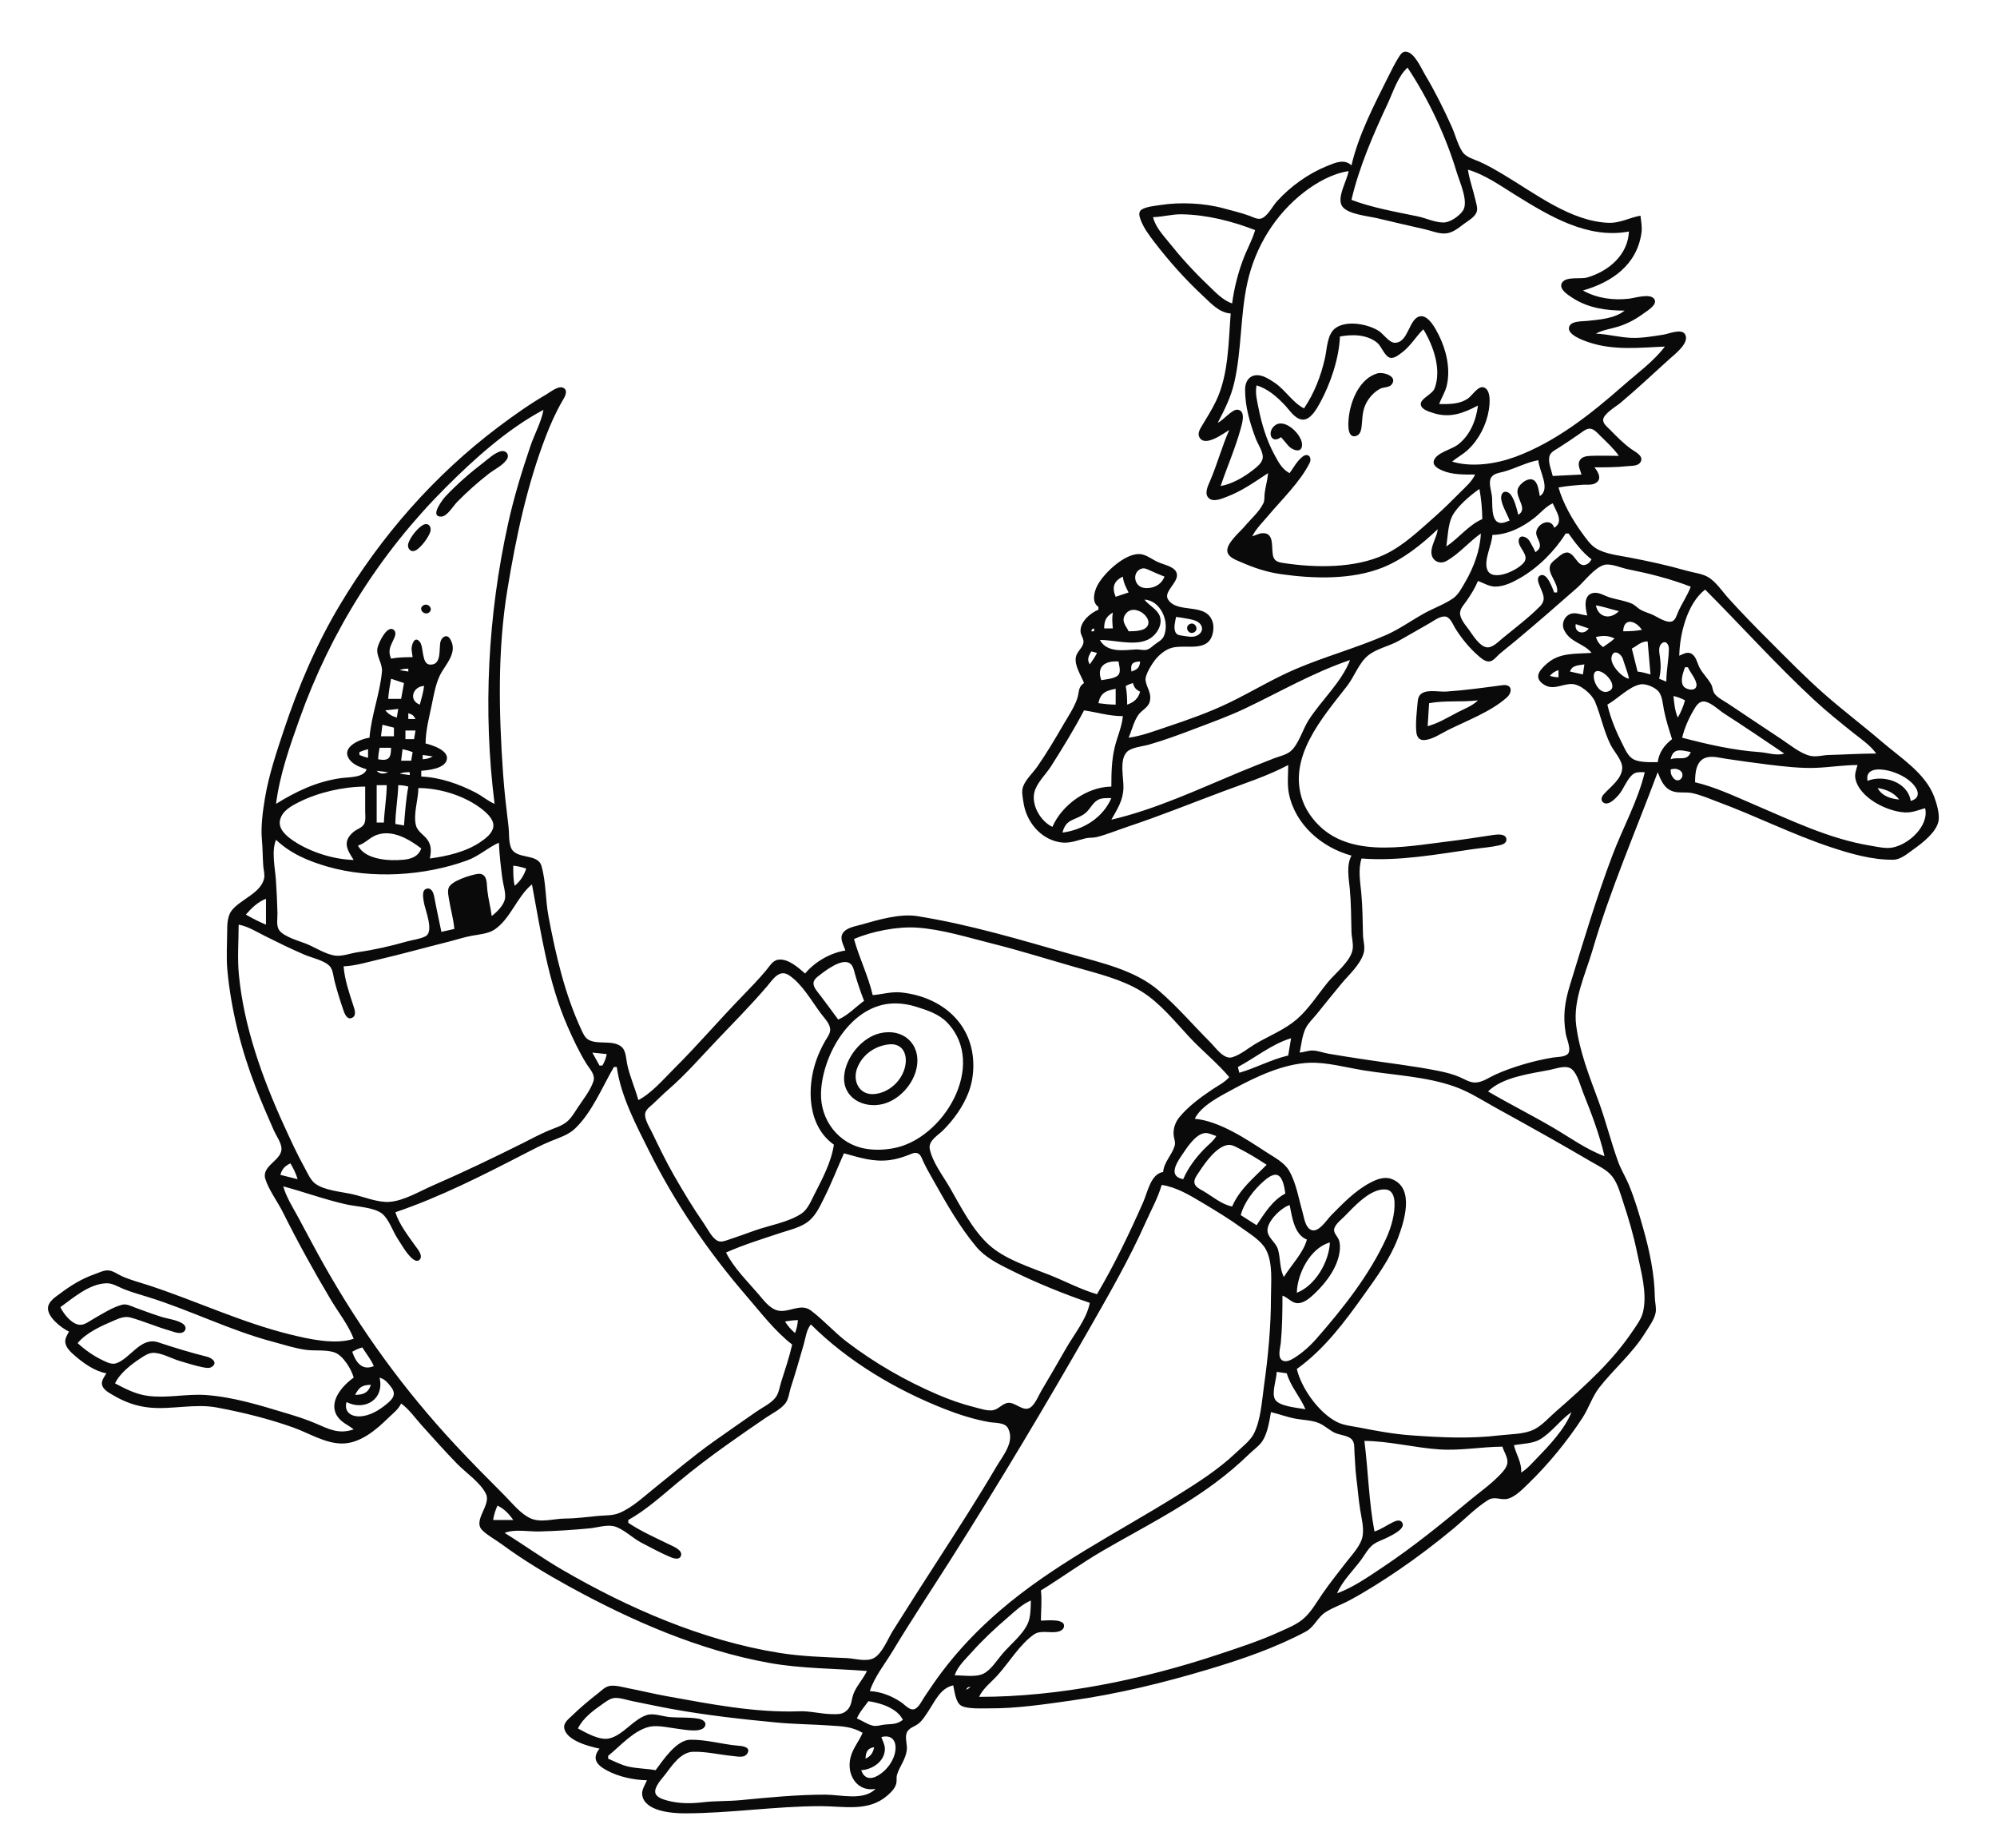 <?xml version="1.0" standalone="yes"?>
<svg xmlns="http://www.w3.org/2000/svg" width="1389" height="1285">
<path style="fill:#0a0a0a; stroke:none;" d="M940 115C934.978 110.263 928.746 113.125 923 115.453C909.982 120.727 897.583 129.594 888.171 140.001C885.119 143.374 881.957 149.923 877.7 151.787C874.942 152.995 871.559 150.986 869 150.053C863.098 147.902 857.045 146.512 851 144.861C837.517 141.178 820.808 140.417 807 142.59C803.143 143.198 797.758 143.631 794.319 145.563C791.439 147.181 792.49 150.491 793.424 153C795.473 158.497 799.122 163.373 802.654 168C813.087 181.667 824.445 194.327 837 206.025C842.524 211.171 848.103 217.47 856 218C854.428 237.919 854.599 260.646 845.742 279C842.872 284.946 839.46 290.36 836.069 296C834.721 298.241 832.855 301.172 834.133 303.851C837.744 311.422 850.888 301.475 855 299C849.968 310.353 846.717 322.53 841.85 334C840.444 337.316 837.367 343.087 840.604 346.257C843.83 349.416 849.52 346.883 853 345.575C863.787 341.521 872.479 335.271 882 329C881.623 333.767 880.233 338.292 879.623 343C879.314 345.392 879.774 347.739 878.709 350C875.972 355.813 869.857 361.076 865.753 366C862.49 369.916 852.353 378.221 853.748 383.907C854.686 387.731 859.832 389.462 863 390.846C872.251 394.89 880.989 397.844 891 399.271C913.68 402.504 940.415 403.291 962 394.547C976.121 388.827 989.082 378.449 1000 368C999.52 373.493 994.997 379.727 995.647 384.999C996.303 390.33 1001.61 392.58 1006 390.141C1014.87 385.215 1021.71 376.774 1030 371C1029.48 382.812 1024.91 394.879 1018.99 405C1016.75 408.816 1014.41 413.485 1010.7 416.077C1004.89 420.137 997.27 422.862 991 426.306C982.073 431.208 973.305 437.554 964 441.625C943.498 450.595 921.697 456.479 901 465.337C885.22 472.091 870.468 481.158 855 488.641C841.224 495.306 826.499 500.5 812 505.333C803.158 508.281 794.278 511.751 785 513C787.299 507.814 788.5 501.778 791.815 497.093C794.166 493.771 798.588 492.112 799.682 487.96C801.288 481.864 797.468 478.441 796.776 473.004C796.296 469.227 801.715 460.792 804.147 458.015C806.961 454.803 810.813 451.654 815 450.499C825.143 447.703 841.416 454.536 843.786 439C844.079 437.077 844.082 434.887 843.566 433.001C839.564 418.357 819.173 427.265 812.466 416.941C809.11 411.775 818.655 405.796 818.639 400.04C818.632 397.499 817.026 395.876 814.941 394.674C811.862 392.898 808.218 392.178 805 390.677C800.818 388.725 796.827 385.232 792 385.279C781.789 385.377 767.843 398.549 763.344 407C760.954 411.49 759.131 418.843 764 422L764 424C758.43 426.192 751.297 432.317 751.557 439C751.661 441.678 753.897 444.046 753.597 446.714C753.174 450.483 748.985 453.068 748.294 457C747.249 462.946 751.915 469.627 754 475C749.577 477.875 750.76 481.489 749.185 486C746.995 492.272 742.898 498.276 739.576 504C733.893 513.791 728.018 523.698 721.565 533C718.511 537.402 713.425 541.968 711.603 547C710.347 550.466 711.364 554.487 711.87 558C713.766 571.149 723.413 583.305 737 585.671C743.75 586.847 748.675 584.522 755 582.993C757.643 582.354 760.358 582.745 763 582.06C770.414 580.137 777.727 577.091 785 574.667C807.293 567.236 829 558.441 851 550.228C865.908 544.662 881.944 539.486 896 532C896 538.505 895.204 545.605 896.515 552C900.927 573.525 919.312 589.342 940 595C936.351 601.838 938.122 610.562 938.83 618C939.775 627.925 939.77 638.032 940.015 648C940.112 651.958 941.409 656.051 940.848 660C939.663 668.34 928.766 676.715 923.614 683C916.634 691.516 910.35 701.554 901.996 708.79C893.91 715.794 883.225 720.139 874 725.427C868.672 728.482 862.915 733.514 857 735.239C851.2 736.931 845.544 728.544 842 725C829.952 712.952 818.949 700.014 806 688.87C789.298 674.495 765.86 669.526 745 663.579C709.523 653.464 674.491 642.891 638 637.081C625.91 635.156 610.671 639.65 599 643C594.836 644.195 588.401 645.075 586.032 649.214C583.901 652.938 586.896 657.41 588 661C577.707 662.52 566.56 668.942 560 677C555.33 672.936 547.91 666.197 541.039 667.411C537.21 668.088 535.009 672.28 532.704 675C527.702 680.903 522.413 686.466 517.015 692C500.714 708.711 485.557 726.522 469 742.999C461.642 750.322 453.211 760.222 444 765C441.7 756.574 438.036 748.582 436.211 740C435.337 735.891 435.534 730.362 431.852 727.603C425.727 723.015 415.544 726.71 409.213 722.972C406.732 721.508 405.469 718.498 404.309 716C392.77 691.134 386.486 663.824 381.46 637C379.353 625.754 379.805 612.942 376.566 602.055C373.864 592.972 358.373 598.208 355.228 588.956C353.707 584.48 354.266 579.611 353.715 575C352.236 562.648 350.78 550.404 349.91 538C346.939 495.606 345.996 452.112 352.92 410C358.884 373.723 366.524 337.411 379.811 303C383.007 294.723 386.6 286.687 391.046 279C392.342 276.76 395.357 272.275 392.392 270.046C388.955 267.463 382.851 272.629 380 274.283C368.49 280.959 357.63 288.642 347 296.627C302.082 330.367 264.933 372.854 236.201 421C219.896 448.321 207.378 477.865 197.333 508C192.255 523.235 186.943 539.125 184.285 555C182.775 564.027 181.317 574.885 182.17 584C182.733 590.024 182.677 595.975 183.09 602C183.29 604.934 184.331 608.068 183.667 611C181.344 621.272 166.799 625.571 161.008 633.376C158.083 637.319 158.023 643.308 158.001 648C157.958 656.9 157.326 666.138 158.17 675C160.792 702.553 167.84 730.176 177.811 756C181.723 766.132 186.084 776.05 190.424 786C192.046 789.717 195.239 793.942 195.731 798C196.817 806.955 181.489 810.307 184.593 820C187.049 827.67 193.095 835.685 196.753 843C207.102 863.698 218.339 884.124 230.201 904C235.409 912.728 242.405 921.501 246 931C233.066 935.288 215.028 931.241 202 928.036C168.211 919.721 136.955 904.876 104 894.001C97.63 891.899 91.155 890.29 85 887.561C81.825 886.153 78.585 883.523 75 883.434C71.969 883.359 68.806 885.021 66 886C57.167 889.083 49.453 893.771 42 899.375C38.806 901.777 34.033 904.659 33.427 909.001C32.495 915.671 42.798 923.574 48 926C46.638 928.479 44.915 931.025 45.492 934C46.186 937.582 49.383 940.425 52.004 942.7C58.145 948.03 65.877 953.552 74 955C72.635 957.313 70.344 960.084 70.97 962.96C71.76 966.585 76.121 968.676 79 970.396C86.653 974.966 95.094 977.968 104 978.83C119.624 980.342 135.536 975.896 151 978.804C168.847 982.161 186.881 986.594 204 992.692C214.795 996.537 226.212 1003.86 238 1003.82C250.605 1003.78 261.747 994.213 270.17 985.95C273.482 982.7 276.982 980.239 279 976C284.61 980.035 288.571 985.889 293.169 991C301.331 1000.07 309.495 1009.27 318.015 1018C324.038 1024.17 334.393 1031.14 338.072 1039C341.675 1046.7 328.627 1057.37 335.438 1064.1C339.281 1067.9 344.646 1070.68 349 1073.88C363.901 1084.85 379.794 1094.41 396 1103.31C439.188 1127.02 486.248 1147.6 535 1156.39C557.379 1160.42 580.42 1160.22 603 1162C600.529 1167.29 596.319 1171.73 593.998 1177C591.807 1181.98 592.985 1186.73 587.826 1190.4C585.023 1192.39 581.269 1192.06 578 1191.99C570.649 1191.81 563.369 1189.76 556 1190.04C525.484 1191.18 493.985 1184.99 464 1179.58C454.952 1177.94 446.02 1175.76 437 1174C433.115 1173.24 427.945 1171.7 424 1172.41C420.807 1172.98 418.454 1175.58 416 1177.49C409.673 1182.42 403.76 1187.35 398.005 1192.96C395.526 1195.37 391.698 1198.01 392.492 1201.98C394.204 1210.51 409.854 1214.52 417 1216C411.511 1222.91 414.901 1227.24 422.001 1231.1C430.254 1235.58 440.666 1237.81 450 1238C448.752 1241 446.236 1244.63 446.647 1248C448.059 1259.6 467.451 1261 476 1261C507.827 1261 539.212 1256 571 1256C586.864 1256 603.837 1260.1 616.996 1248.79C619.664 1246.49 622.725 1243.58 623.457 1240C623.866 1238 623.307 1235.99 623.953 1234C625.915 1227.97 629.873 1223.61 630.71 1217C631.189 1213.22 629.291 1208.59 630.643 1205.06C632.025 1201.45 636.175 1200.79 638.907 1198.57C641.742 1196.27 643.662 1193 645.667 1190C650.431 1182.87 654.041 1173.97 663 1172C663.906 1175.95 664.647 1183.61 668.303 1185.97C672.373 1188.6 683.14 1187.96 688 1188C706.929 1188.13 726.288 1185.21 745 1182.58C777.596 1177.98 809.491 1170.17 841 1160.72C863.893 1153.85 886.842 1145.97 908 1134.74C914.357 1131.36 916.249 1124.72 922.04 1121.07C927.299 1117.76 933.514 1115.66 939 1112.69C950.712 1106.36 961.997 1099.14 973 1091.66C986.109 1082.74 998.808 1073.05 1011 1062.92C1018.81 1056.43 1026.37 1048.55 1035 1043.16C1039.81 1040.16 1044.05 1043.6 1049 1042.18C1054.06 1040.73 1059.22 1035.41 1062.91 1031.83C1077.05 1018.12 1089.88 1002.48 1100.66 986C1104.96 979.417 1107.55 971.103 1112.3 965C1122.5 951.907 1135.32 941.295 1144.19 927C1146.76 922.847 1150.57 917.854 1151.54 913C1152.24 909.498 1151.05 905.561 1151 902C1150.81 885.873 1147.25 869.483 1142.86 854C1140 843.896 1137.02 833.712 1132.99 824C1130.74 818.571 1127.56 813.522 1125.54 808C1120.51 794.188 1117.02 779.832 1111.95 766C1105.51 748.472 1098.72 731.735 1096.29 713C1094.02 695.439 1102.75 677.479 1107.58 661C1120.01 618.553 1137.6 578.297 1153 537C1155.25 542.649 1157.53 548.569 1164 550.427C1168.2 551.634 1172.73 550.612 1177 551.518C1183.15 552.823 1189.12 555.505 1195 557.681C1221.31 567.418 1246.34 580.116 1273 589C1286.83 593.608 1302.26 598.101 1317 597.852C1322.11 597.765 1327 593.392 1331 590.561C1337.08 586.264 1346.79 578.804 1348.32 571C1349.26 566.189 1346.99 558.509 1345.29 554C1339.1 537.589 1321.74 526.831 1309 515.87C1295.87 504.575 1282.01 494.166 1269 482.714C1255.42 470.762 1242.79 457.788 1230 445C1220.54 435.541 1211.14 425.917 1202.17 416C1197.88 411.255 1193.47 404.371 1187.83 401.175C1183.72 398.847 1177.57 398.175 1173 396.859C1160.04 393.129 1146.28 390.165 1133 387.618C1125.81 386.239 1116.29 385.225 1110 381.258C1106.11 378.801 1103.31 374.656 1100.64 371C1093.77 361.591 1087.24 350.241 1084 339C1089.55 337.969 1095.36 337.478 1101 337.089C1103.54 336.914 1106.48 337.397 1108.89 336.397C1114.79 333.948 1111.88 328.422 1109 325C1116.74 325 1124.31 324.993 1132 324.166C1134.82 323.863 1139.15 324.224 1140.95 321.487C1143.7 317.311 1137.64 314.364 1135 312.536C1129.43 308.68 1124.74 303.803 1120 299C1118.28 297.255 1115.06 294.82 1115.06 292.089C1115.06 287.849 1124.07 282.699 1127 280.246C1138.66 270.481 1149.72 260.019 1161 249.83C1164.53 246.64 1175.74 238.273 1171.95 232.333C1169.41 228.349 1160.64 232.163 1157 232.725C1149.91 233.82 1142.17 235.186 1135 234.957C1126.58 234.688 1118.36 232.364 1110 232C1114.89 229.349 1120.69 228.667 1126 226.971C1132.19 224.995 1137.77 221.946 1143 218.115C1145.46 216.314 1153.76 211.532 1150.34 207.603C1147.18 203.974 1137.09 207.23 1133 207.714C1122.2 208.993 1110.5 207.401 1101 202C1121.08 196.3 1138.54 184.212 1141.7 162C1142.28 157.928 1141.51 154.025 1141 150C1133.49 151.292 1126.84 155.219 1119 154.957C1092.67 154.076 1067.66 134.448 1046 121.603C1040.47 118.323 1034.9 115.001 1029 112.424C1025.2 110.765 1019.7 109.329 1017.27 105.725C1013.86 100.646 1012.22 93.598 1009.69 88C1004.12 75.639 998.172 63.644 991.2 52C988.493 47.48 983.997 36.677 978.039 35.921C975.418 35.589 973.92 38.127 972.735 40.019C970.124 44.185 967.949 48.609 965.753 53C956.014 72.476 944.937 93.67 940 115M979 47C993.716 69.239 1005.59 94.475 1013.28 120C1015.21 126.398 1021.8 140.604 1017.39 146.7C1014.72 150.396 1008.67 154.703 1004 154.718C997.975 154.736 991.847 151.655 986 150.45C970.85 147.328 954.495 144.469 940 139C945.251 116.302 955.353 93.046 965.22 72C969.096 63.732 972.173 53.307 979 47M1133 161C1132.25 177.325 1118.85 188.617 1104 192.957C1099.38 194.307 1089.74 192.086 1086.66 196.318C1083.41 200.792 1090.98 205.346 1094 207.301C1104.78 214.28 1117.41 215.999 1130 216C1123.12 221.555 1112.5 222.256 1104 223.166C1100.74 223.515 1093.84 223.16 1091.89 226.318C1088.2 232.283 1101.31 236.745 1105 237.996C1122.31 243.859 1140.16 241.766 1158 241C1150.2 251.315 1138.68 259.637 1129 268.155C1106.64 287.837 1082.22 307.246 1054 317.68C1040.75 322.58 1023.77 325.185 1010 321C1013.49 318.065 1017.59 315.973 1020.96 312.826C1028.67 305.63 1033.89 295.398 1035.56 285C1036.21 280.935 1037.28 270.94 1031.88 269.346C1028.05 268.214 1023.81 275.247 1021 277.147C1014.9 281.256 1008.01 281 1001 281C1002.61 276.583 1005.26 272.631 1006.32 268C1008.99 256.381 1005.96 243.45 1000.73 233C998.666 228.876 993.703 219.224 988.018 219.921C979.812 220.928 979.923 238.364 970.17 238.364C966.238 238.365 962.178 232.151 959 230.134C951.443 225.337 936.88 222.547 929.058 228.029C923.015 232.264 923.073 242.353 921.575 249C918.755 261.516 914.174 273.358 907 284C899.359 280.131 894.148 271.458 887 266.44C884.785 264.885 882.459 263.428 880 262.289C872.094 258.625 866.025 262.499 866.008 271C865.984 282.617 869.357 294.221 873.425 305C874.88 308.855 879.092 314.804 878.184 319C877.505 322.135 874.376 324.599 871.999 326.482C865.511 331.622 857.215 336.54 849 338C853.537 324.589 859.237 311.698 862.989 298C863.903 294.665 866.706 285.732 860.931 284.921C856.965 284.364 850.935 292.334 847 294C851.763 284.947 856.197 276.047 858.5 266C863.683 243.382 862.576 219.778 867.511 197C872.94 171.938 886.766 149.343 907 133.665C915.771 126.869 926.896 120.64 938 119C937.039 125.509 929.255 137.828 933.746 143.721C937.818 149.064 951.72 150.279 958 151.766C968.989 154.366 979.976 156.976 991 159.424C995.771 160.484 1001.06 162.898 1006 162.276C1010.7 161.683 1014.33 158.617 1018 155.873C1020.92 153.687 1025.3 151.354 1026.88 147.91C1028.15 145.156 1026.82 141.768 1026.21 139C1024.64 131.979 1022.05 125.114 1021 118C1032.81 121.402 1043.65 129.162 1054 135.576C1077.72 150.271 1104.18 166.354 1133 161M873 160C871.016 166.89 867.363 173.29 864.814 180C861.066 189.863 858.351 200.537 857 211C850.217 208.699 845.087 202.886 840 198.039C830.432 188.921 821.666 179.334 813.4 169C809.03 163.537 803.632 157.947 802 151C808.737 150.861 815.245 148.882 822 149.015C839.512 149.36 856.739 153.727 873 160M990 229C996.881 240.253 1002.82 256.759 997.867 269.995C996.258 274.297 988.205 276.942 988.207 280.989C988.208 284.736 994.223 286.363 997 287.254C1008.47 290.935 1017.83 287.351 1028 282C1026.66 292.355 1022.54 302.724 1013.99 309.239C1009.69 312.513 999.353 314.751 997.407 320.089C996.069 323.761 1000.28 325.931 1003 327.12C1010.2 330.258 1018.32 330 1026 330C1023.75 334.832 1019.74 338.258 1016 342C1010.1 347.897 1004.27 353.785 998 359.285C987.173 368.782 976.213 379.494 963 385.677C942.43 395.302 915.024 394.906 893.001 391.571C890.166 391.142 887.2 390.745 885.893 387.852C883.591 382.753 887.423 370.191 877.998 370.782C875.654 370.929 873.21 372.266 871 373C873.488 367.769 878.05 363.428 881.754 359C891.313 347.573 904.152 335.397 910.873 322.004C912.751 318.262 910.009 314.64 906.17 317.427C902.403 320.16 899.687 325.259 897 329C891.706 326.412 889.034 321.059 886.309 316C880.912 305.978 877.621 295.108 875.4 284C874.361 278.806 872.87 273.217 874 268C881.851 270.31 888.401 276.118 893.911 282.001C897.105 285.412 900.771 291.469 906 291.798C911.56 292.148 915.959 284.122 918.208 280C925.469 266.685 931.346 249.233 932 234C940.638 232.396 950.784 232.494 957.957 238.394C960.923 240.834 963.25 248.241 967.133 248.839C969.922 249.268 972.925 246.776 975 245.239C981.196 240.651 984.636 234.196 990 229M958 259.656C946.254 263.122 940.176 276.964 938.439 288C937.89 291.49 936.111 304.927 942.961 303.248C945.42 302.646 946.491 300.266 946.852 297.995C947.732 292.455 947.222 287.366 949.479 282C951.467 277.274 955.404 272.689 960 270.318C962.314 269.124 966.308 269.564 967.968 267.397C972.458 261.536 961.976 258.483 958 259.656M378 285C376.485 293.523 371.803 301.783 369.003 310C362.988 327.654 357.449 345.779 353.424 364C339.342 427.759 335.811 494.201 344 559C339.324 557.023 335.502 553.623 331 551.262C319.545 545.253 306.018 540.559 293 540L293 536C298.021 535.59 308.589 534.56 310.593 528.895C313.024 522.019 300.637 518.101 296 517C296.076 507.776 298.482 498.973 300.336 490C301.723 483.285 302.889 476.295 305.8 470C309.308 462.413 319.106 453.885 312.973 444.192C310.772 440.714 307.354 442.914 306.434 446.045C305.042 450.782 307.646 462.637 299.058 462.168C293.075 461.841 294.9 450.021 292.013 446.362C288.206 441.535 285.984 449.023 286.29 451.976C286.464 453.653 286.789 455.327 287 457C281.9 457 277.028 457.066 272 458C269.578 452.137 271.629 449.401 274.076 444C274.95 442.071 275.838 439.306 273.654 437.832C268.957 434.662 262.963 447.685 262.487 451C261.686 456.573 266.15 461.397 265.657 467C264.304 482.364 258.23 497.435 257 513C250.06 514.026 236.139 519.89 243.573 528.787C246.396 532.165 250.977 533.63 255 535C253.03 540.936 242.448 540.348 237 541.131C220.128 543.558 206.285 550.184 192 559C194.544 538.886 201.514 519.024 208.308 500C230.104 438.967 264.161 384.839 310 339C329.925 319.075 352.97 298.325 378 285M891 304C892.75 305.916 894.319 307.93 896.005 309.896C898.668 313.001 905.803 315.828 905.623 308.981C905.446 302.205 893.947 290.854 887.109 295.607C880.881 299.936 883.994 309.279 891 304M1126 317C1119.35 317 1112.64 316.732 1106 317.019C1102.98 317.15 1099.52 317.814 1098.36 321.059C1097.37 323.821 1099.28 327.341 1100 330L1080 331C1079.07 326.952 1076.52 321.256 1077.77 317.105C1078.63 314.265 1081.7 312.944 1084 311.471C1089.08 308.223 1094.06 304.876 1099 301.425C1100.96 300.056 1103.43 297.907 1106 298.113C1108.85 298.343 1111.11 301.153 1113 303.005C1117.53 307.444 1122.34 311.807 1126 317M347.995 313.902C343.64 315.202 339.55 319.177 336 321.884C326.812 328.892 318.005 336.624 310.04 345C308.278 346.853 298.265 359.487 306.965 359.248C311.048 359.136 315.397 351.639 318.004 349C324.888 342.033 332.26 335.433 340 329.425C343.853 326.434 349.567 323.758 352.377 319.701C354.802 316.199 351.93 312.727 347.995 313.902M1070 320C1070.34 327.383 1078.86 340.038 1071 345C1070.33 341.763 1069.94 336.828 1067.44 334.423C1063.81 330.945 1056.84 336.271 1055.7 340.04C1053.82 346.225 1063.14 353.835 1056 358C1054.96 353.602 1053.54 347.886 1050.91 344.153C1049.27 341.822 1045.64 340.731 1044.41 344.153C1042.74 348.775 1048.52 357.551 1050 362C1047.88 362.771 1045.43 363.991 1043.11 363.578C1036.69 362.437 1038.27 349.654 1037.71 345C1037.28 341.384 1035.18 335.615 1037.07 332.228C1038.76 329.192 1042.99 328.82 1046 327.989C1054.05 325.768 1061.86 321.447 1070 320M1029 340C1030.26 346.796 1030.94 354.087 1031 361C1021.5 365.022 1014.59 374.318 1006 380C1006.91 373.822 1007.19 364.54 1010.02 359C1013.61 352 1022.64 344.477 1029 340M1080 350C1082.3 355.526 1087.97 362.925 1081 367C1078.96 360.294 1070.42 363.29 1068.71 369.093C1067.56 372.987 1071.54 376.131 1071.03 379.941C1070.76 381.977 1069.42 382.781 1068 384C1067.19 382.274 1066.36 380.63 1065.41 378.976C1064.68 377.719 1064.01 376.247 1063.05 375.153C1061.08 372.926 1056.52 371.571 1056.3 376.059C1056.07 380.95 1063.52 385.672 1060.29 390.671C1056.76 396.148 1037.73 405.363 1034.38 395.941C1031.99 389.204 1037.69 379.158 1038 372C1048.72 371.778 1058.62 366.805 1067 360.32C1071.44 356.885 1074.87 352.391 1080 350M294.282 365.047C290.418 367.103 285.181 373.788 283.963 377.985C283.058 381.101 285.478 384.379 288.842 382.863C292.6 381.17 297.937 373.831 299.239 370.005C300.432 366.499 298.043 363.046 294.282 365.047M1091 371C1095.78 377.657 1100.43 383.992 1107 389C1106.33 389.875 1105.66 391.165 1104.68 391.823C1097.79 396.445 1096.32 385.867 1090.91 384.342C1087.77 383.456 1084.21 387.089 1082.02 388.885C1080.59 390.054 1078.91 391.293 1078.24 393.09C1076.02 399.018 1084.27 405.405 1083 412L1081 412C1079.76 409.03 1076.08 397.8 1071.32 400.176C1068.29 401.688 1070.27 405.825 1071.16 408C1073.36 413.387 1075.64 417.103 1070.94 421.83C1063.02 429.792 1053.66 436.781 1045 443.916C1042.25 446.179 1037.95 450.765 1034 450.118C1028.94 449.29 1024.51 441.819 1021.75 438C1019.45 434.831 1015.25 430.184 1015.54 426C1015.75 422.963 1018.31 420.374 1019.96 418C1023.07 413.54 1025.9 409.018 1028 404C1032 405.453 1035.61 407.877 1040 407.917C1045.92 407.97 1051.98 404.995 1057 402.127C1069.71 394.869 1081.26 383.387 1089 371L1091 371M1176 408C1173.64 414.236 1169.64 419.814 1167.01 425.999C1166.11 428.118 1165.26 431.479 1162.73 432.187C1158.95 433.241 1153.25 429.327 1150 427.756C1147.12 426.365 1143.85 425.592 1141.09 424.031C1138.88 422.784 1137.27 420.742 1134.91 419.727C1130.36 417.767 1124.79 416.984 1120 415.576C1116.75 414.619 1112.41 411.914 1109 412.238C1100.85 413.011 1102.66 422.819 1104 428C1101.01 427.739 1097.98 426.506 1095.01 426.472C1089.09 426.405 1085.49 432.972 1087.85 438C1092.04 446.904 1101.45 447.171 1107 454C1095.67 454.894 1085.02 453.567 1076.01 461.429C1071.39 465.472 1066.54 470.652 1073.02 475.486C1079.93 480.633 1085.87 475.689 1093 475.654C1099.16 475.623 1107.19 482.627 1109.44 488C1113.52 497.788 1115.46 508.374 1120.27 518C1122.57 522.598 1128.45 528.716 1128.33 534C1128.15 541.746 1119.8 547.378 1115.33 552.514C1113.89 554.167 1113.09 556.721 1115.34 558.173C1118.86 560.451 1123.64 555.249 1125.7 552.96C1129.39 548.858 1131.84 540.94 1136.39 538.028C1138.55 536.646 1141.56 537.009 1144 537C1139.32 556.745 1128.59 575.992 1121.43 595C1110.29 624.526 1101.24 654.858 1091.98 685C1088.29 696.994 1086.97 706.516 1089.08 719C1089.65 722.343 1093.31 730.363 1090.38 733.012C1087.96 735.201 1083.04 734.924 1080 735.435C1073.34 736.555 1066.47 738.116 1060 740.036C1053.23 742.043 1046.42 744.369 1040 747.309C1035.65 749.3 1030.95 752.79 1026 752.79C1022.02 752.79 1018.54 750.366 1015 748.876C1010.57 747.013 1005.7 745.763 1001 744.807C983.479 741.246 965.654 739.314 948 736.576C939.996 735.334 931.981 734.14 924 732.75C920.415 732.126 916.631 730.618 913 730.534C910.007 730.464 906.989 731.703 904 732C905.03 726.707 905.772 719.807 908.177 715C910.028 711.302 913.422 708.204 915.999 705C921.657 697.967 927.296 690.93 933.08 684C938.314 677.73 946.001 670.965 948.454 662.911C949.711 658.781 948.118 654.207 948.015 650C947.778 640.351 947.745 630.608 946.83 621C946.059 612.9 944.567 604.867 947 597C972.677 599.027 999.511 594.112 1025 590.421C1030.94 589.56 1037.15 589.161 1043 587.811C1044.93 587.364 1047.79 586.42 1047.79 583.95C1047.79 579.628 1041.7 580.188 1039 580.591C1028.35 582.178 1017.69 583.875 1007 585.155C976.178 588.845 935.234 597.759 912.9 568.985C910.077 565.349 907.653 561.342 906.09 557C895.156 526.623 919.904 499.037 936.985 477C941.92 470.634 945.163 461.116 951.39 455.966C957.373 451.018 966.267 449.399 973 445.572L994 433.576C997.051 431.852 1001.21 428.568 1004.9 428.708C1008.69 428.853 1010.53 434.291 1012.23 437C1016.53 443.845 1021.91 450.486 1028 455.815C1030.27 457.799 1033.61 460.877 1036.91 459.752C1039.34 458.924 1041.19 456.28 1043.09 454.664C1046.66 451.625 1050.4 448.757 1054 445.753C1068.53 433.643 1082.81 421.211 1097 408.714C1102.12 404.203 1109.26 394.463 1116 392.788C1120.45 391.682 1127.53 394.905 1132 395.8C1147.08 398.817 1161.66 402.437 1176 408M810 401C808.945 403.208 807.986 404.856 805.941 406.352C804.176 407.643 802.158 408.459 800 408.786C798.131 409.068 795.971 409.091 794.174 408.436C788.411 406.333 787.717 397.401 794.094 395.418C796.151 394.779 798.185 395.93 800 396.75C803.309 398.244 806.615 399.687 810 401M781 401C781.429 405.168 783.076 408.323 785 412L776 415C773.307 408.632 774.505 404.065 781 401M1186 410C1211.48 435.554 1235.48 462.335 1262 486.911C1270.6 494.878 1279.85 502.279 1289 509.6C1294.58 514.063 1300.8 518.165 1305 524C1293.94 524 1283.03 524.744 1272 525.015C1267.72 525.12 1263.25 526.598 1259 525.581C1252.04 523.915 1244.91 517.896 1239 513.997C1226.62 505.838 1214.33 497.556 1202 489.333C1198.98 487.323 1194.88 485.397 1192.64 482.482C1191.18 480.584 1191.35 478.074 1190.25 475.999C1187.97 471.72 1184.2 468.398 1181.99 464C1180.37 460.771 1179.62 455.885 1175.89 454.312C1173.21 453.182 1170.41 454.955 1168 456C1168.31 440.917 1173.48 419.66 1186 410M765 445C775.267 445.001 788.293 449.194 797.999 445.005C803.883 442.467 809.238 434.696 806.535 428.089C804.69 423.577 798.948 420.853 796 417C807.223 417.365 813.978 432.661 809.397 442.621C808.237 445.143 805.098 446.667 802.999 448.309C801.437 449.53 799.93 451.083 798 451.718C795.538 452.527 792.572 451.462 790 451.63C781.273 452.197 769.933 454.016 765 445M294.333 421.046C290.564 423.513 295.188 428.335 298.393 425.954C301.75 423.46 297.685 418.852 294.333 421.046M1126 425C1120.11 431.041 1111.73 429.568 1110 421C1115.45 421.802 1120.64 423.771 1126 425M785 439C784.08 436.94 782.428 434.975 781.767 432.829C781.276 431.237 781.404 429.606 782.194 428.129C788.139 417.018 805.67 431.74 795.891 437.347C794.752 438.001 793.274 438.282 792.001 438.532C789.685 438.986 787.348 438.981 785 439M774 426C773.373 429.799 773.71 433.191 774 437L768 437C768.064 431.547 769.23 428.85 774 426M818 429C821.007 429.382 824.029 429.836 827 430.45C828.669 430.795 830.416 431.157 831.981 431.854C836.638 433.931 837.805 439.075 832.891 441.82C829.861 443.513 826.232 442.605 823.005 442.15C820.951 441.861 818.64 441.798 817.603 439.682C816.099 436.609 817.413 432.16 818 429M1142 438C1137.63 438.811 1133.44 439 1129 439C1129.32 429.142 1137.85 431.58 1142 438M827.318 434.086C823.599 436.217 826.899 441.768 830.566 439.712C834.295 437.622 831.029 431.959 827.318 434.086M1096 434L1105 437C1101.95 441.916 1094.78 439.988 1096 434M761 437L761 439L759 439C759.545 437.365 759.365 437.545 761 437M1123 444C1120.57 446.299 1117.68 447.982 1115 450C1112.35 447.911 1111.09 446.199 1110 443C1114.77 441.865 1118.54 441.854 1123 444M1146 446L1148 469C1144.97 468.198 1142.12 467.311 1139 467L1135 451C1139.18 448.892 1141.01 446.166 1146 446M1159 474L1154 472C1155.26 466.854 1155.27 462.256 1154.58 457C1154.2 454.127 1153.2 449.931 1155.6 447.623C1158.51 444.831 1160.8 448.155 1160.77 451.019C1160.71 458.686 1159.01 466.296 1159 474M763 454C761.667 456.92 759.797 459.337 758 462C755.845 458.625 757.195 456.332 759 453L763 454M1133 472C1128.17 471.184 1119.93 462.401 1120.88 457.059C1121.96 451.014 1127.4 454.369 1128.7 458.019L1130.69 464C1131.63 466.683 1132.52 469.199 1133 472M778 460C778.32 462.536 779.53 466.129 778.382 468.567C776.773 471.982 769.285 472.322 766 473C762.477 463.238 768.909 459.365 778 460M939 459C933.16 474.402 918.837 487.132 910.053 501C906.107 507.23 903.285 517.58 897.725 522.348C894.603 525.025 889.766 525.919 886 527.4C877.974 530.556 869.965 533.699 862 537.012C833.252 548.968 803.442 562.957 773 570C777.203 562.451 781.069 556.937 781.406 548C781.665 541.128 778.349 528.428 783.857 522.854C787.021 519.653 794.777 519.07 799 517.859C809.84 514.751 820.467 510.813 831 506.808C842.719 502.352 854.667 498.066 866 492.68C890.285 481.138 913.366 467.672 939 459M793 460C792.652 464.362 791.014 465.55 787 467C786.17 461.646 787.647 460.176 793 460M1102 462L1101 469L1092 467C1093.51 462.461 1097.76 462.79 1102 462M1174 464C1175.47 467.507 1180.46 473.076 1179.97 476.851C1179.43 481.032 1172.84 479.693 1171.03 477.297C1168.35 473.757 1170.69 467.602 1172 464L1174 464M284 465L284 467L278 466C280.052 465.126 281.747 465.047 284 465M1084 466L1084 471C1081.8 470.906 1080.11 470.644 1078 470C1079.9 467.819 1081.26 466.931 1084 466M1110.44 466.752C1115.69 465.184 1127.33 478.539 1117.98 480.994C1113.05 482.289 1109.32 476.07 1108.68 472.005C1108.4 470.256 1108.27 467.398 1110.44 466.752M293 468L292 469L293 468M281 475L279 486L270 486C270.37 481.311 271.138 476.625 272 472L281 475M788 475C788.925 478.241 789.988 479.495 793 481C791.646 485.812 788.683 488.407 784 490C784 485.564 783.811 481.369 783 477C784.745 476.11 786.125 475.547 788 475M1163 514C1157.53 518.257 1154.04 523.069 1153 530C1148.07 529.986 1140.51 530.384 1136.09 527.972C1132.46 525.986 1130.55 521.519 1128.76 518C1124.23 509.102 1120.26 499.755 1118 490C1125.04 486.081 1133.05 477.415 1141 475.912C1144.88 475.177 1151.77 478.17 1154.01 481.39C1156.3 484.674 1156.62 490.152 1157.4 494C1158.78 500.862 1160.84 507.354 1163 514M1045 476.483C1031.95 478.228 1019.16 480.009 1006 480.911C1001.08 481.248 993.54 479.427 989.148 482.028C986.926 483.344 986.271 485.578 986.059 488.001C985.493 494.455 984.462 502.601 985.113 508.995C985.414 511.959 986.714 514.602 990.044 514.642C995.655 514.71 1002.15 510.179 1007 507.753C1020.14 501.185 1036.85 494.981 1047.89 485.181C1052.26 481.305 1051.83 475.569 1045 476.483M295 477C294.404 481.424 293.21 485.706 292 490C283.905 487.023 287.213 477.259 295 477M776 479L776 490C771.92 489.989 768.037 489.51 764 489C765.395 481.795 769.338 480.261 776 479M1172 487C1170.84 491.245 1169.18 495.177 1167 499C1165 494.551 1164.39 488.865 1164 484C1166.9 484.687 1169.36 485.612 1172 487M1028 487C1024.16 490.877 1018.81 492.777 1014 495.258C1007.06 498.841 1000.6 502.92 993 505L994 489C1005.18 486.925 1016.71 488.426 1028 487M1241 524C1235.99 525.797 1229.28 523.385 1224 523.025C1205.67 521.773 1187.67 517.621 1170 513C1171.55 506.493 1174.49 499.772 1177.88 494.001C1179.25 491.66 1181.09 488.397 1184.04 487.881C1188.7 487.065 1195.32 493.687 1199 496.05C1213.13 505.121 1227.08 514.609 1241 524M277 493L276 499C272.551 497.975 270.346 496.73 268 494L277 493M781 498C780.342 505.536 776.941 512.645 775.235 520C773.158 528.955 773 537.866 773 547C756.188 547.139 738.615 559.674 732 575C723.977 571.256 717.273 560.176 719.444 551C720.982 544.505 727.407 538.549 730.946 533C739.056 520.286 746.977 507.347 754 494C763.335 495.379 771.377 498 781 498M289 500L284 500L284 496C286.782 496.812 287.627 497.453 289 500M274 506L274 512L265 512L266 504L274 506M289 508L288 514L282 514L282 508L289 508M272 520C271.974 527.255 270.385 529.346 263 528C263.117 525.27 263.499 522.686 264 520L272 520M256 521L256 527C253.854 526.496 252.021 525.881 250 525L250 523C252.022 522.119 253.854 521.504 256 521M287 523L286 529L279 529L280 521C282.436 521.507 284.674 522.12 287 523M1176 523C1173.49 529.832 1167.61 525.909 1162 528C1163.68 519.749 1169.46 521.651 1176 523M301 526C298.689 527.393 296.691 527.765 294 528L294 525L301 526M1292 532C1291.23 534.911 1289.92 537.938 1290.44 541C1292.73 554.551 1312.55 564.418 1325 564.959C1330.13 565.182 1334.19 563.372 1339 562C1341.9 574.226 1327.67 587.389 1316 589.44C1311.39 590.249 1305.58 588.831 1301 588.08C1271.95 583.315 1244.87 570.044 1218 558.579C1205.42 553.209 1192.37 547.092 1179 544C1179.02 537.616 1179.57 528.725 1187 526.738C1191.41 525.56 1196.59 527.093 1201 527.729C1210.66 529.122 1220.31 530.551 1230 531.714C1240.63 532.99 1252.32 534.376 1263 533.96C1272.67 533.583 1282.3 532.006 1292 532M1162 535C1163.24 534.838 1164.76 534.426 1166.03 534.72C1175.18 536.839 1167.26 548.52 1162.6 539.001C1162.01 537.779 1162.1 536.303 1162 535M1329 557C1326.94 543.625 1309.89 538.571 1299 543C1297.62 536.803 1302.36 534.759 1308 535.094C1315.44 535.536 1324.33 539.119 1329.7 544.329C1334.31 548.799 1336.46 554.835 1329 557M270 537C267.08 538.223 264.163 538.476 262 536L270 537M285 537L285 539L278 538C280.331 537.016 282.457 537.019 285 537M269 546C268.928 554.687 267.372 563.33 267 572L262 572L262 546L269 546M284 547C282.358 555.846 281.707 565.041 281 574L275 573C275 563.913 276.813 555.047 277 546C279.528 546.052 281.582 546.278 284 547M254 547L254 564C254 566.687 254.545 570.212 253.397 572.725C252.103 575.557 248.317 576.514 246.043 578.394C237.984 585.055 241.233 590.694 246 598C232.042 597.712 215.55 592.453 204 584.64C199.282 581.449 193.195 576.449 194.847 570C196.447 563.757 202.683 560.418 208 557.759C221.575 550.971 238.831 547.042 254 547M299 597C299.876 592.263 300.282 588.188 297.347 584.015C294.889 580.519 290.425 578.32 289.318 573.985C287.31 566.124 290.978 556.1 291 548C305.213 548.039 321.36 552.804 333 561.043C337.031 563.896 343.938 569.309 343.123 575C342.452 579.681 337.61 583.203 334 585.64C323.925 592.443 310.904 595.397 299 597M1321 556C1315.07 555.479 1308.87 553.521 1306 548C1311.97 548.895 1317.23 551.199 1321 556M773 555C767.075 568.729 753.517 577.044 739 579C741.429 569.393 747.003 570.839 753.996 566.146C757.82 563.58 759.512 558.774 763.274 556.457C766.125 554.7 769.794 555.009 773 555M293 590C291.06 595.411 286.524 597.226 281 597.826C271.168 598.895 253.918 597.997 249 588C254.054 586.499 257.211 582.292 262 580.607C273.193 576.667 284.654 583.711 293 590M192 584C202.134 593.671 214.706 598.893 228 602.709C258.476 611.457 295.289 609.137 325 598.305C333.158 595.331 339.279 589.441 347 586C347.355 594.264 348.341 602.795 349.424 611C349.961 615.065 351.957 621.037 351.227 625C350.371 629.642 345.56 634.269 342 637C341.232 630.953 339.621 625.051 338.951 619C338.638 616.176 338.864 611.8 337.092 609.438C335.861 607.796 333.924 607.423 331.996 607.743C327.198 608.541 314.304 612.456 312.198 617.108C311.025 619.698 312.006 623.321 312.424 626C313.477 632.734 315.461 639.167 316 646L307 648C305.343 639.973 303.593 632.062 302.111 624.001C301.65 621.493 300.555 617.417 297.129 617.921C293.078 618.518 294.355 624.367 294.729 627C295.519 632.562 302.293 647.879 295.852 651.146C292.029 653.084 287.112 653.543 283 654.71C271.885 657.865 260.446 660.517 249 662.13C244.023 662.832 237.986 665.23 233 664.519C226.712 663.623 219.826 659.233 214 656.719C208.669 654.419 197.258 651.617 194.028 646.606C192.052 643.542 193.07 638.466 192.985 635C192.8 627.43 192.429 619.57 191.91 612C191.338 603.633 188.673 591.928 192 584M366 604C364.477 608.779 361.865 612.806 358 616C356.892 611.345 357 606.761 357 602C360.161 602.276 362.979 603.042 366 604M370 615C376.311 648.499 381.027 682.453 394.861 714C398.78 722.936 402.892 731.703 408.065 740C410.34 743.648 414.279 747.391 412.728 752C410.59 758.356 405.686 764.469 402 770C399.602 773.599 397.377 777.672 393.907 780.362C390.162 783.265 385.301 784.587 381 786.427C374.869 789.052 368.963 792.265 363 795.247C342.57 805.462 321.947 815.313 301 824.424C291.91 828.378 281.015 835.003 271 835.776C262.816 836.408 252.992 832.19 245 830.424C237.378 828.741 225.719 827.853 219.329 823.146C215.878 820.604 213.89 815.659 211.861 812C206.468 802.276 201.841 792.105 197.231 782C182.38 749.447 169.641 713.872 166.17 678C165.022 666.142 165.967 654.809 166 643C172.411 644.143 178.218 647.862 184 650.753C193.248 655.377 202.493 659.925 212 663.999C216.903 666.1 226.631 668.066 229.836 672.499C231.656 675.017 231.874 679.05 232.63 682C234.264 688.377 236.219 694.766 238.334 701C239.208 703.574 240.86 709.63 244.83 707.824C248.349 706.224 246.524 701.64 245.666 699C242.784 690.128 239.74 681.362 239 672C247.113 671.646 255.133 669.172 263 667.336C279.422 663.502 295.638 658.964 312 654.873C317.337 653.539 322.594 651.758 328 650.754C333.052 649.816 339.641 649.335 343.985 646.411C355.143 638.903 359.609 623.458 370 615M185 625L185 643C180.189 640.997 175.5 638.627 171 636C174.883 631.511 179.417 627.163 185 625M855 749C851.706 752.871 847.178 754.921 843 757.745C834.868 763.242 826.491 769.357 820.228 777C817.532 780.291 816.012 784.706 816.299 789C816.483 791.756 817.84 794.221 816.972 797C814.932 803.53 809.734 807.834 809 815C800.343 816.368 798.243 828.976 795.14 836C785.483 857.858 775.149 879.4 763 900C751.768 896.766 740.89 890.922 730 886.601C716.25 881.145 699.187 875.842 688.015 865.815C676.57 855.544 668.305 839.231 660.72 826C656.087 817.919 648.523 808.27 646.696 799C645.558 793.228 652.496 789.475 655.985 785.985C663.344 778.626 669.73 769.737 673.536 760C675.922 753.898 676.99 747.517 677 741C677.047 711.893 655.063 693.178 627 690.174C620.063 689.431 613.799 691.445 607 692C603.906 678.628 597.604 666.178 594 653C606.632 647.565 624.253 644.143 638 645.089C655.272 646.279 673.246 651.938 690 656.127C709.511 661.004 728.665 667.066 748 672.579C763.282 676.936 780.384 681.017 794 689.468C806.821 697.424 816.926 710.09 827.089 721C836.046 730.615 846.499 739.01 855 749M601 696C595.054 700.275 589.766 706.135 583 709C578.881 703.266 574.59 697.662 570.374 692C568.722 689.781 565.968 686.97 565.831 684.039C565.706 681.362 568.131 679.615 570.019 678.156C574.157 674.958 585.717 665.949 591.298 670.032C593.551 671.68 594.137 675.497 594.859 678C596.622 684.111 598.712 690.069 601 696M580 796C578.179 808.328 571.823 820.025 566.244 831C564.074 835.269 561.74 840.98 557.671 843.775C548.711 849.932 535.19 852.066 525 855.692C519.005 857.826 513.053 860.024 507 861.999C504.577 862.79 501.687 864.073 499.184 862.879C495.171 860.964 492.188 854.532 489.72 851C482.089 840.078 475.191 828.559 468.579 817C463 807.247 458.148 797.107 453.258 787C451.624 783.621 447.934 777.919 448.816 774.039C449.427 771.352 452.104 769.583 454.005 767.83C457.695 764.426 461.207 760.871 465 757.576C477.187 746.989 487.828 734.643 498.961 723C510.543 710.886 522.518 698.724 533.421 686C537.537 681.196 541.959 673.602 548.911 678.265C558.045 684.39 564.625 696.327 571.127 705C573.405 708.04 577.429 711.94 577.444 716C577.454 718.932 575.245 721.57 573.872 724C571.526 728.151 569.461 732.505 567.864 737C560.956 756.446 561.627 783.022 580 796M616 698.329C622.876 697.132 630.397 697.982 637 700.026C644.701 702.409 653.105 705.128 658.816 711.093C687.064 740.605 656.12 792.503 621 798.564C614.48 799.689 608.543 799.908 602 798.805C583.186 795.632 570.447 778.705 571.043 760C571.836 735.151 589.417 702.956 616 698.329M612 718.532C599.315 721.553 588.297 735.258 587.174 748C585.815 763.43 600.605 771.074 614 767.76C625.521 764.909 635.618 753.711 637.671 742C640.537 725.654 627.844 714.759 612 718.532M898 722L896 734C884.182 736.734 873.549 742.698 862 746L861 742C872.985 735.621 884.931 725.844 898 722M618 726.287C628.378 725.062 631.801 734.024 629.211 743C626.509 752.361 617.808 760.036 608 760.811C597.722 761.623 592.875 751.88 596.133 743C599.588 733.586 608.33 727.428 618 726.287M422 733C421.465 736.019 420.504 738.327 419 741L417 741L412 732L422 733M902 952C921.301 938.123 935.318 919.189 949 900C957.728 887.76 966.97 875.172 972.316 861C976.646 849.519 984.279 826.118 967.999 819.894C962.906 817.946 957.526 820.091 953 822.489C942.464 828.072 934.316 836.645 926.001 845C922.822 848.194 916.663 858.368 911.278 854.932C907.719 852.661 907.068 846.722 906 843C903.288 833.548 901.586 822.622 896.586 814.039C893.273 808.352 886.36 804.843 881 801.344C866.988 792.198 848.036 779.487 831 778C835.538 768.687 849.164 762.035 858 757.231C873.649 748.721 892.841 739.652 911 739.043C922.844 738.646 936.284 742.332 948 744.246C968.99 747.676 991.877 748.512 1012 755.698C1021.8 759.198 1030.94 765.088 1040 770.14C1052.32 777.015 1064.73 783.741 1077 790.719C1087.03 796.422 1097.06 802.148 1107 807.989C1111.94 810.892 1117.76 813.467 1121.36 818.093C1125.32 823.179 1127 829.99 1129 836C1132.87 847.622 1136.21 859.026 1138.66 871C1141.3 883.867 1145.82 898.909 1142.88 912C1141.7 917.253 1138.29 921.612 1135.33 926C1128.59 936.003 1120.47 945.424 1112 954C1102.41 963.706 1092.29 972.765 1082 981.718C1077.28 985.823 1072.65 991.227 1067 994.051C1060.14 997.48 1050.5 997.257 1043 998.155C1022.09 1000.66 1001.9 999.62 981 998.089C969.286 997.23 957.531 995.092 946 992.8C940.792 991.765 934.791 991.297 930 988.9C917.432 982.611 905.221 965.553 902 952M429 742C431.728 762.241 442.72 782.931 451.753 801C469.757 837.013 492.734 870.552 519 901C528.846 912.414 539.035 925.807 551 935C548.987 943.78 546.079 952.422 543.344 961C542.218 964.532 541.746 968.816 539.436 971.816C536.172 976.054 530.328 978.696 526 981.72C515.996 988.71 505.94 995.625 496 1002.71C481.796 1012.83 468.609 1024.11 455 1035C447.592 1040.93 439.829 1048.31 431 1052.04C426.079 1054.12 421.169 1053.68 416 1054.17C408.335 1054.9 400.712 1055.96 393 1056C385.517 1056.04 376.124 1059.11 369 1055.86C361.95 1052.64 356.369 1045.37 351 1040C339.466 1028.47 328.021 1016.93 316.91 1005C281.096 966.552 251.456 925.706 225.576 880C219.402 869.097 213.648 858.014 207.691 847C203.849 839.895 199.249 832.807 197 825C211.723 828.936 226.095 834.265 241 837.576C247.896 839.107 259.969 839.54 265.61 843.857C270.351 847.487 273.081 856.001 276.344 861C279.34 865.589 282.278 871.057 286.3 874.833C287.826 876.265 290.542 877.971 292.172 875.623C294.217 872.677 290.154 868.239 288.576 866C283.586 858.923 277.635 851.324 275 843C305.937 832.534 336.034 817.2 365 802.258C370.904 799.213 376.848 796.118 383 793.603C388.718 791.266 395.35 789.199 399.907 784.867C411.797 773.564 418.832 755.981 427 742L429 742M1116 804C1103.47 799.413 1091.52 790.738 1080 784.012C1065.18 775.356 1049.81 767.652 1035 759C1045.02 748.956 1064.67 746.605 1078 743.999C1082.3 743.158 1089.58 740.263 1093.36 743.603C1097.37 747.149 1099.25 755.14 1101.2 760C1106.92 774.251 1112.53 789.017 1116 804M846 790C843.857 793.729 840.377 796.082 837.425 799.17C831.595 805.27 826.273 812.19 823 820C812.529 818.081 818.001 809.17 822.22 803C825.582 798.083 831.471 788.7 838 787.954C840.6 787.656 843.537 789.3 846 790M881 810C872.106 819.078 862.198 826.955 857 839C849.679 837.584 843.356 832.008 837.001 828.283C834.812 827 831.455 825.576 830.828 822.815C830.2 820.052 832.6 817.137 834.005 815C838.103 808.764 845.959 797.374 854 796.209C856.838 795.798 859.572 797.531 862 798.756C868.549 802.062 874.885 805.953 881 810M758 906C756.003 917.065 746.804 928.286 741.281 938C735.753 947.723 730.1 957.38 724.397 967C722.324 970.495 719.967 976.764 716.39 978.932C711.49 981.902 706.036 974.833 701 975.566C696.82 976.175 694.34 980.399 690 980.762C686.13 981.087 681.719 979.555 678 978.625C669.09 976.398 660.433 973.347 652 969.719C629.646 960.102 608.364 947.884 589 933.116C580.207 926.409 572.768 917.884 564 911.318C556.484 905.689 548.025 913.781 540 911.067C534.886 909.338 530.956 903.941 527.579 900C519.848 890.977 510.326 881.692 505 871C517.2 865.566 530.332 861.556 543 857.333C549.613 855.129 557.599 853.462 562.96 848.775C567.795 844.549 570.434 838.625 573.247 833C578.351 822.793 582.396 812.386 587 802C597.98 804.997 607.341 808.229 619 806.711C623.503 806.124 627.788 804.794 632 803.144C633.994 802.362 636.455 801.002 638.582 802.133C640.626 803.22 641.393 806.058 642.309 808.001C644.563 812.786 647.272 817.389 649.861 822C658.459 837.315 667.722 853.455 679.004 866.961C685.312 874.512 694.344 878.93 703 883.247C720.394 891.923 739.602 899.737 758 906M202 809C204.067 812.543 205.863 816.052 207 820L195 817C196.151 812.909 198.175 810.804 202 809M894 830C884.986 834.676 879.52 843.819 874 852L863 845C865.215 836.235 872.254 827.178 879.039 821.329C881.267 819.408 885.512 815.858 888.722 817.242C892.516 818.876 893.474 826.442 894 830M605 1176C608.124 1166.19 615.695 1156.82 621 1148C633.819 1126.68 647.622 1106 660.947 1085C694.916 1031.47 727.419 977.065 758.85 922C772.357 898.335 785.768 874.909 796.861 850C800.662 841.465 805.426 833.004 808 824C818.098 825.491 827.362 831.046 836 836.201C845.504 841.872 855.04 847.644 864 854.152C869.561 858.191 877.274 862.777 880.547 869.015C885.518 878.489 884 891.696 884 902C884 922.965 882.022 943.246 879.13 964C877.69 974.337 876.915 987.385 872.196 996.83C869.677 1001.87 864.021 1006.12 860 1009.96C847.479 1021.93 832.638 1031.31 818 1040.42C776.137 1066.48 732.613 1087.95 695 1120.43C680.162 1133.24 666.649 1147.3 654.873 1163C650.717 1168.54 646.842 1174.24 643 1180C641.287 1182.57 639.444 1186.67 636.674 1188.25C633.237 1190.21 629.568 1185.66 627 1183.9C620.576 1179.5 612.816 1176.36 605 1176M892 901C895.853 902.225 898.716 906.481 903 906.239C907.613 905.978 911.873 901.966 914.996 898.96C922.735 891.512 930.501 881.012 931.816 870C932.126 867.396 932.141 864.505 931.147 862.039C930.07 859.37 927 857.102 928.172 853.961C929.338 850.837 932.713 848.29 935 846C941.658 839.331 953.26 826.077 963.957 827.191C968.455 827.66 969.774 832.102 969.953 836C970.331 844.245 967.616 853.576 964.229 861C952.594 886.508 933.973 910.031 915.576 930.996C911.178 936.008 905.697 940.927 900 944.437C897.736 945.832 894.134 947.691 891.603 945.806C888.461 943.465 890.53 937.153 890.83 934C891.874 923.034 892 912.022 892 901M897 838C898.742 846.417 900.176 858.497 909 862C906.625 871.136 897.969 879.91 893 888C890.008 882.372 890.674 875.136 888.942 869C887.622 864.323 882.814 861.535 881.737 857C880.109 850.147 891.254 839.614 897 838M925 864C924.414 877.447 914.883 894.009 902 899C902.274 885.746 911.307 867.843 925 864M246 958C238.092 963.574 227.994 975.026 234.703 984.995C237.606 989.309 242.158 990.881 246 994C235.353 997.604 228.697 993.728 219 989.615C212.51 986.862 205.746 984.752 199 982.72C180.867 977.259 161.973 971.389 143 970.089C129.737 969.181 116.339 972.448 103 970.711C94.549 969.61 87.426 965.907 80 962C83.417 954.818 91.444 948.669 98 944.384C100.353 942.846 103.119 941.026 106 940.802C111.764 940.356 119.426 944.83 125 946.421C130.295 947.933 135.588 949.735 141 950.785C143.148 951.201 145.769 951.795 147.663 950.308C151.622 947.199 146.968 944.209 143.995 943.468C132.434 940.586 121.316 937.185 110 933.444C97.917 929.448 90.802 944.543 81 947.968C77.886 949.057 74.79 947.524 72 946.218C65.293 943.08 59.445 939 54 934C59.979 926.766 70.478 922.071 79 918.427C82.975 916.728 86.659 915.047 91 916.272C100.103 918.842 108.872 922.672 118 925.291C120.856 926.11 125.944 928.46 128.338 925.593C129.982 923.625 128.71 921.459 126.847 920.303C122.689 917.723 116.64 917.138 112 915.656C105.932 913.717 99.973 911.524 94 909.319C91.202 908.286 88.058 906.53 85 907.302C78.409 908.965 70.907 913.783 65 917.15C62.382 918.643 59.13 921.223 56 921.279C50.199 921.381 44.166 913.644 42 909C51.228 902.371 61.97 892.795 74 892.394C78.256 892.253 82.169 894.849 86 896.396C91.516 898.623 97.32 900.21 103 901.975C132.486 911.136 160.088 925.215 190 933.116C197.588 935.12 205.192 937.693 213 938.711C219.173 939.515 227.168 938.401 232.985 940.603C238.737 942.781 244.524 952.323 246 958M555 918C554.739 921.197 554.126 923.997 553 927C550.13 924.68 548.04 922.077 546 919C549.025 918.438 551.922 918.064 555 918M564 921C589.795 946.724 623.222 966.535 657 979.797C666.912 983.689 677.498 987.072 688 988.916C692.097 989.635 698.946 989.003 701.146 993.228C706.03 1002.61 697.533 1012.26 692.989 1020C680.051 1042.03 666.138 1063.53 652.308 1085C641.815 1101.29 631.347 1117.58 621.05 1134C617.61 1139.48 613.702 1149.77 607.896 1152.97C602.597 1155.9 594.654 1153.29 589 1153.04C573.32 1152.35 557.54 1151.91 542 1149.41C488.884 1140.88 437.297 1118.45 391 1091.58C377.268 1083.61 364.471 1074.31 351 1066C357.782 1063.15 367.684 1065.16 375 1064.99C386.582 1064.7 398.454 1063.93 410 1062.83C415.128 1062.34 421.762 1060.19 426.83 1061.32C433.15 1062.72 440.09 1069.69 446 1072.74C452.57 1076.13 459.2 1079.78 466 1082.68C468.19 1083.62 472.56 1085.19 473.654 1081.83C474.904 1077.99 468.524 1075.49 466 1074.26C456.144 1069.44 446.204 1065.07 437 1059L437 1057C449.315 1050.14 460.208 1040.24 471 1031.25C482.335 1021.8 493.96 1012.95 506 1004.42C514.938 998.098 523.921 991.79 533 985.67C537.345 982.741 543.202 979.953 546.4 975.7C548.56 972.828 548.902 968.376 550 965C553.228 955.074 556.121 945.033 559 935C560.353 930.286 560.857 924.836 564 921M252 937C254.685 941.35 258.013 945.276 260 950C251.961 953.373 247.471 947.45 245 940C247.327 938.682 249.433 937.739 252 937M895 955C897.666 964.253 904.343 971.303 908 980C902.882 978.944 888.949 978.125 886.618 972.722C884.522 967.863 887.891 959.27 888 954L895 955M241 975C253.863 981.465 267.555 972.976 264 958C266.658 958.811 268.146 959.899 269.997 962.059C271.598 963.926 273.858 966.387 273.922 968.999C273.997 972.084 271.111 974.548 268.96 976.331C263.723 980.673 256.997 984.821 250 984.944C243.613 985.057 239.305 981.436 241 975M258 963C256.05 968.669 252.718 969.932 247 970C249.695 964.665 252.027 963.071 258 963M681 1180C683.81 1173.97 689.421 1169.88 693.83 1165C701.879 1156.1 709.285 1143.5 719.17 1136.6C723.639 1133.49 729.948 1135.65 734.995 1134.85C737.111 1134.52 739.718 1133.5 740.079 1131.05C740.932 1125.26 727.216 1127 724 1127C724 1119.98 724.822 1112.96 724 1106C738.501 1097.05 752.232 1087 767 1078.42C793.164 1063.24 820.657 1049.45 845 1031.37C853.505 1025.05 861.417 1018.41 869 1011.01C872.009 1008.08 875.85 1005.52 878.157 1001.96C881.596 996.656 882.955 988.167 884 982C889.717 983.323 895.215 985.449 901 986.54C906.232 987.527 912.001 987.515 917 989.474C921.008 991.046 924.179 994.22 928 996.179C931.485 997.966 937.404 998.097 940.142 1000.86C942.413 1003.15 941.874 1007.08 942.089 1010C942.525 1015.94 942.648 1022.1 943.424 1028C944.389 1035.33 944.886 1042.7 946.08 1050C946.996 1055.6 948.708 1062.35 947.775 1068C946.673 1074.67 940.646 1080.83 936.651 1086C931.034 1093.27 925.264 1100.45 920.025 1108C915.783 1114.11 911.771 1121.53 905.91 1126.24C901.135 1130.07 895.505 1132.26 890 1134.77C876.399 1140.97 862.164 1145.62 848 1150.33C794.913 1168.01 737.03 1180 681 1180M1093 982C1088.53 993.625 1077.59 1005.17 1068.99 1014C1065.57 1017.5 1062.25 1021.56 1058 1024C1058.59 1017.12 1054.55 1011.53 1053 1005C1058.53 1003.93 1066.02 1003.93 1070.91 1001.08C1079.1 996.295 1085.18 987.489 1093 982M1045 1006C1045.99 1009.44 1048.75 1013.36 1048.48 1017C1048.23 1020.48 1045.2 1023.59 1042.91 1025.96C1036.62 1032.46 1028.94 1037.81 1022 1043.59C1002.57 1059.75 983.054 1075.63 962 1089.67C952.065 1096.29 941.261 1103.9 930 1108C933.6 1099.48 941.006 1092.36 946.525 1085C949.224 1081.4 951.611 1076.58 955.325 1073.92C958.458 1071.68 962.601 1070.53 966 1068.69C968.627 1067.27 978.278 1062.8 975.11 1058.54C973.589 1056.49 970.812 1057.62 968.999 1058.48C964.564 1060.59 960.715 1063.51 956 1065C952.078 1044.18 951.647 1022.95 949 1002C966.221 1002.14 983.746 1006.73 1001 1007.91C1015.72 1008.92 1030.34 1006.12 1045 1006M357 1057L343 1057C343.524 1053.45 344.547 1050.28 346 1047C350.686 1049.19 354.042 1052.8 357 1057M717 1113C716.899 1117.9 716.91 1124.51 714.86 1129C711.264 1136.88 702.865 1143.47 697.271 1150C693.521 1154.38 689.263 1161.33 683.985 1163.89C678.562 1166.52 669.897 1165 664 1165C666.159 1158.64 671.436 1153.93 675.834 1149C683.626 1140.27 692.114 1132.35 701 1124.73C705.993 1120.45 710.893 1115.58 717 1113M675 1173C673.777 1174.2 673.58 1174.32 672 1175C672.98 1173.22 672.908 1173.41 675 1173M600 1205C597.533 1210.87 593.227 1215.69 591.61 1222C588.551 1233.94 595.945 1246.31 609 1244C600.512 1252.5 584.862 1248 574 1248C554.277 1248 534.612 1249.96 515 1251.83C506.382 1252.65 497.581 1252.27 489 1253.29C480.62 1254.27 472.221 1254.34 464 1252.07C461.283 1251.32 456.578 1249.98 455.828 1246.79C454.855 1242.64 460.376 1236.98 462.654 1234C467.31 1227.9 473.454 1218.46 482 1218.19C490.958 1217.91 501.026 1220.33 510 1221.17C513.295 1221.48 518.227 1222.76 520.079 1218.87C522.138 1214.54 515.518 1214.13 513 1213.92C502.322 1212.98 490.63 1209.55 480 1209.82C470.403 1210.06 461.129 1224.08 456 1231C449.712 1229.83 443.255 1229.9 437 1228.49C432.066 1227.37 427.631 1224.93 423 1223L423 1221C431.429 1214.23 440.851 1203.14 452 1200.73C457.581 1199.53 466.284 1201.61 472 1202.29C476.011 1202.76 488.929 1205.45 490.539 1199.9C491.35 1197.09 488.162 1195.64 485.985 1195.23C479.697 1194.04 472.429 1194.6 466 1194.09C461.184 1193.7 454.651 1191.14 450 1192.6C440.475 1195.6 433.541 1206.46 424 1208.85C417.151 1210.56 407.798 1205.04 402 1202C405.336 1194.85 412.642 1189.49 419 1185.04C421.672 1183.16 424.599 1180.83 428 1180.74C431.875 1180.64 436.205 1182.25 440 1183C449.006 1184.77 457.97 1186.75 467 1188.39C491.157 1192.77 515.591 1195.5 540 1197.83C552.329 1199.01 564.638 1199.06 577 1199.91C585.724 1200.51 592.132 1200.52 600 1205M628 1196C623.137 1199.49 620.632 1198.66 615 1199.31C612.301 1199.63 609.738 1200.67 607 1200.01C603.202 1199.1 599.613 1196.5 596 1195C597.92 1190.44 601.174 1187 604 1183C612.467 1184.25 624.02 1187.86 628 1196M599 1231C606.809 1230.59 615.598 1224.74 615.475 1216C615.436 1213.22 613.911 1210.57 613 1208C619.745 1206.08 623.579 1210.08 622.811 1217C622.028 1224.05 616.995 1230.93 610.996 1234.52C605.634 1237.72 601.134 1237.07 599 1231M608 1215C607.182 1219.04 605.709 1221.17 602 1223C602.253 1218.4 603.194 1215.78 608 1215z"/>
</svg>
